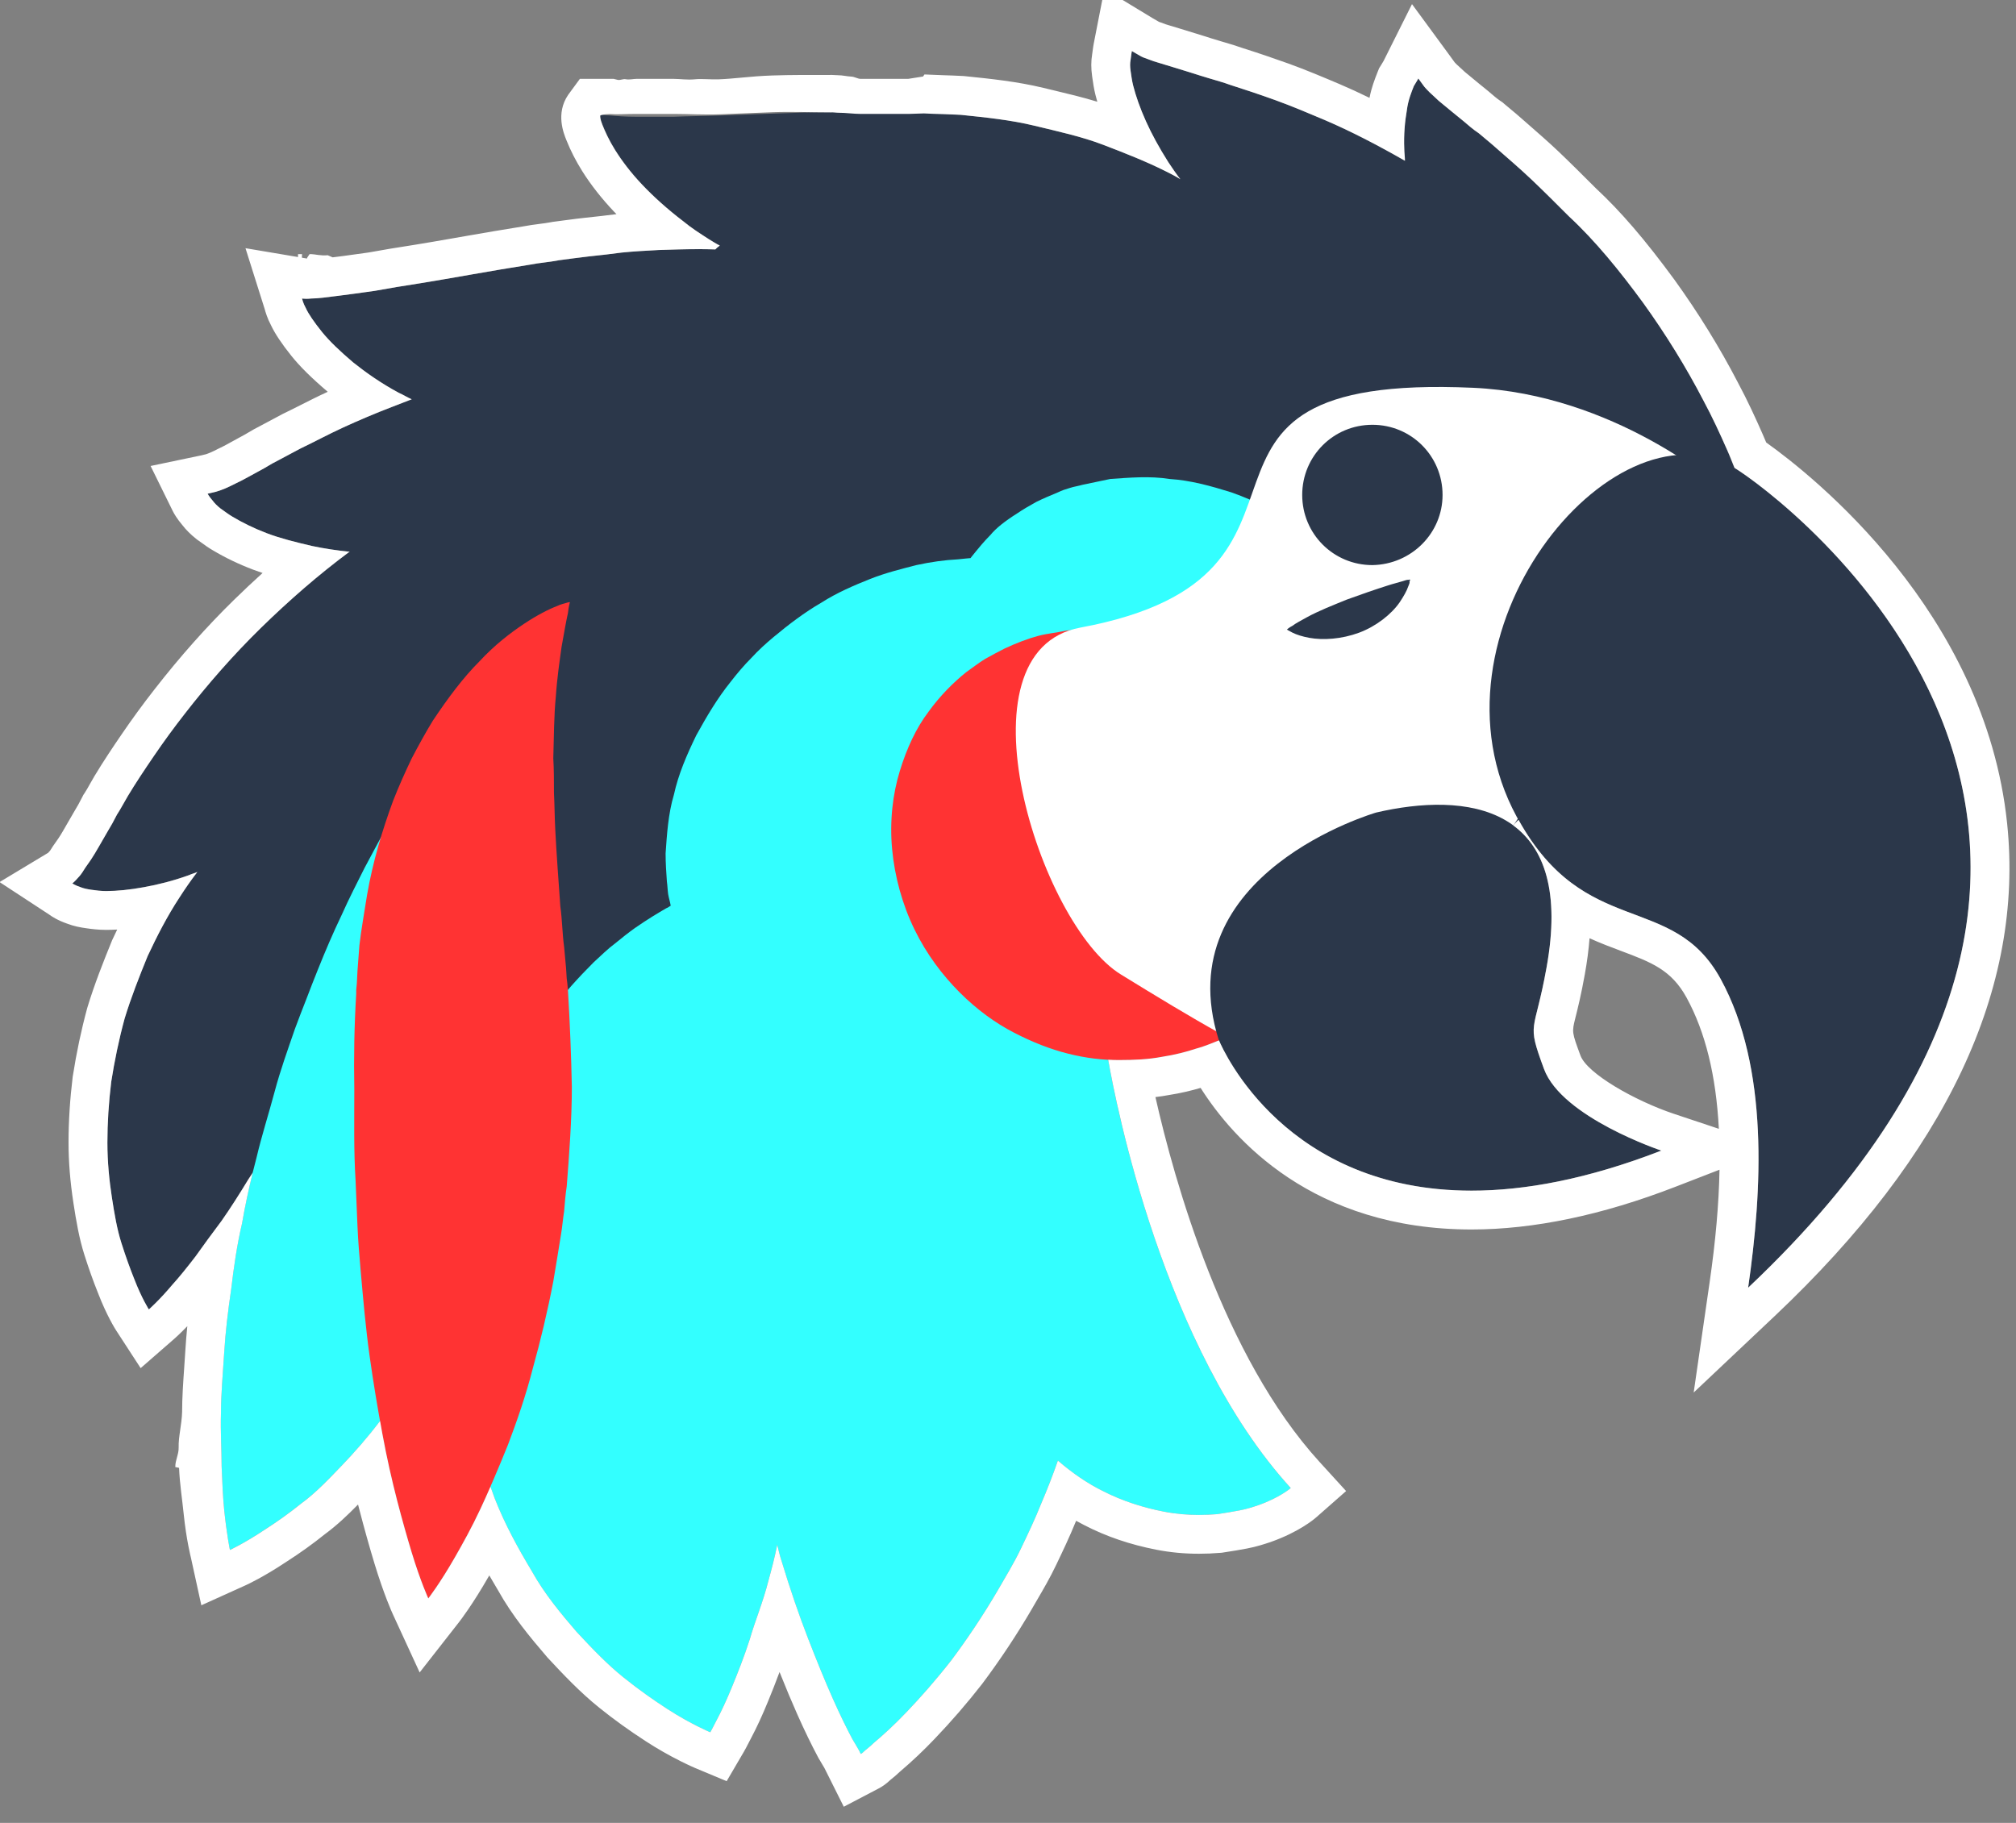 <?xml version="1.0" encoding="utf-8"?>
<!-- Generator: Adobe Illustrator 16.0.0, SVG Export Plug-In . SVG Version: 6.00 Build 0)  -->
<!DOCTYPE svg PUBLIC "-//W3C//DTD SVG 1.1//EN" "http://www.w3.org/Graphics/SVG/1.1/DTD/svg11.dtd">
<svg version="1.1" id="Calque_1" xmlns="http://www.w3.org/2000/svg" xmlns:xlink="http://www.w3.org/1999/xlink" x="0px" y="0px"
	 width="115px" height="104px" viewBox="0 0 115 104" enable-background="new 0 0 115 104" xml:space="preserve">
<rect x="0" y="0" width="115" height="104" fill="#808080" stroke="none"/>
<g>
	<g>
		<path fill="#2B374A" d="M4.126,50.398c0,0,0.146,0.109,0.473,0.218c0.182,0.073,0.363,0.109,0.618,0.145
			c0.254,0.038,0.545,0.073,0.837,0.073c0.618,0,1.346-0.073,2.146-0.219c0.802-0.145,1.675-0.362,2.584-0.69
			c0.146-0.073,0.327-0.109,0.473-0.181c-0.364,0.471-0.691,0.946-1.019,1.455c-0.691,1.054-1.273,2.183-1.819,3.349
			c-0.474,1.164-0.947,2.365-1.312,3.562c-0.327,1.203-0.582,2.439-0.763,3.604c-0.146,1.199-0.219,2.367-0.219,3.459
			c0,1.126,0.109,2.181,0.254,3.128c0.146,0.947,0.292,1.818,0.547,2.618c0.254,0.802,0.508,1.493,0.727,2.039
			c0.436,1.129,0.837,1.746,0.837,1.746s0.583-0.509,1.348-1.418c0.399-0.438,0.836-0.985,1.309-1.599
			c0.437-0.62,0.947-1.312,1.493-2.04c0.509-0.728,1.018-1.527,1.527-2.366c0.546-0.8,1.055-1.674,1.528-2.583
			c0.51-0.91,1.019-1.821,1.456-2.765c0.473-0.948,0.947-1.856,1.347-2.838c0.473-0.948,0.837-1.93,1.237-2.877
			c0.4-0.909,0.728-1.928,1.091-2.837c0.182-0.474,0.329-0.946,0.473-1.42c0.182-0.474,0.329-0.908,0.474-1.382
			c0.218-0.765,0.436-1.493,0.655-2.219c2.765,8.916,14.155,14.917,32.239,23.87c-0.437-15.064,8.696-12.081,9.242-13.572
			l1.893,0.145l7.642,1.128l25.946-25.906c0.909,0.327,1.492,0.472,1.492,0.472s-0.039-0.69-0.22-1.746l1.493-1.493l-3.132-4.366
			c-0.181-0.401-0.326-0.838-0.509-1.237c-0.4-0.909-0.836-1.855-1.345-2.803c-0.982-1.892-2.147-3.783-3.459-5.602
			c-1.309-1.783-2.69-3.495-4.22-4.913c-0.728-0.729-1.457-1.457-2.147-2.112c-0.69-0.653-1.42-1.273-2.039-1.818
			c-0.326-0.292-0.653-0.547-0.945-0.801c-0.327-0.217-0.619-0.473-0.873-0.691c-0.545-0.436-1.019-0.837-1.419-1.164
			c-0.183-0.183-0.363-0.329-0.509-0.473c-0.146-0.146-0.29-0.291-0.363-0.401c-0.184-0.254-0.291-0.4-0.291-0.4
			s-0.073,0.146-0.256,0.436c-0.074,0.183-0.144,0.365-0.217,0.584c-0.072,0.218-0.146,0.508-0.182,0.799
			c-0.109,0.619-0.182,1.382-0.147,2.183c0,0.22,0.039,0.474,0.039,0.692c-1.529-0.874-3.059-1.675-4.587-2.328
			c-0.946-0.401-1.894-0.801-2.802-1.128c-0.911-0.328-1.782-0.619-2.583-0.873c-0.401-0.146-0.802-0.255-1.167-0.365
			c-0.361-0.108-0.727-0.218-1.054-0.327c-0.691-0.218-1.31-0.401-1.782-0.546c-0.256-0.072-0.475-0.144-0.656-0.219
			c-0.217-0.072-0.399-0.145-0.508-0.218c-0.257-0.145-0.438-0.254-0.438-0.254s-0.034,0.182-0.072,0.51
			c-0.036,0.181-0.036,0.364,0,0.618c0.038,0.255,0.072,0.546,0.146,0.837c0.146,0.583,0.399,1.311,0.729,2.038
			c0.325,0.727,0.765,1.528,1.272,2.328c0.219,0.329,0.438,0.655,0.691,0.982c-0.291-0.183-0.581-0.328-0.873-0.473
			c-1.091-0.545-2.293-1.019-3.528-1.492c-1.237-0.474-2.586-0.765-3.932-1.092c-1.345-0.326-2.765-0.473-4.184-0.619
			c-0.691-0.037-1.419-0.108-2.11-0.145l-0.874-0.038c-0.328,0-0.655,0-0.982,0c-0.364,0-0.655,0-0.91,0c-0.29,0-0.546,0-0.837,0
			c-0.546,0.038-1.127,0-1.71,0.038c-1.128,0-2.22,0.037-3.275,0.074c-1.057,0.035-2.075,0.071-3.021,0.108
			c-0.946,0.037-1.819,0.037-2.655,0.074c-0.802,0-1.529,0-2.146,0c-0.62,0-1.129-0.039-1.493-0.074
			c-0.364,0-0.546-0.073-0.546-0.073c-0.036,0-0.036,0.22,0.109,0.583c0.146,0.364,0.365,0.875,0.728,1.455
			c0.364,0.583,0.874,1.273,1.528,1.965c0.655,0.693,1.457,1.421,2.366,2.112c0.436,0.364,0.945,0.69,1.455,1.02
			c0.182,0.108,0.4,0.253,0.619,0.362c-0.109,0.074-0.182,0.146-0.255,0.219c-1.055-0.038-2.147,0-3.238,0.035
			c-0.692,0.038-1.419,0.075-2.111,0.146l-0.873,0.11c-0.329,0.037-0.655,0.073-0.983,0.108c-0.327,0.037-0.619,0.072-0.873,0.108
			c-0.292,0.039-0.583,0.075-0.837,0.111c-0.545,0.108-1.128,0.146-1.674,0.255c-1.127,0.181-2.219,0.364-3.238,0.544
			c-1.055,0.183-2.074,0.365-2.984,0.511c-0.947,0.145-1.819,0.29-2.619,0.437c-0.802,0.108-1.529,0.219-2.146,0.29
			c-0.583,0.073-1.092,0.146-1.456,0.146c-0.364,0.037-0.545,0-0.545,0c0-0.037,0.036,0.219,0.218,0.545
			c0.146,0.328,0.473,0.801,0.91,1.347c0.437,0.545,1.056,1.128,1.783,1.747c0.728,0.582,1.602,1.2,2.621,1.746
			c0.254,0.11,0.472,0.256,0.727,0.364c-0.364,0.146-0.764,0.291-1.128,0.437c-0.946,0.362-1.892,0.764-2.765,1.165
			c-0.874,0.399-1.674,0.836-2.438,1.199c-0.401,0.218-0.765,0.401-1.093,0.583c-0.363,0.183-0.691,0.364-0.981,0.545
			c-0.619,0.329-1.165,0.656-1.638,0.874c-0.218,0.11-0.437,0.219-0.618,0.292c-0.181,0.073-0.363,0.144-0.509,0.181
			c-0.291,0.073-0.473,0.111-0.473,0.111s0.072,0.146,0.291,0.399c0.109,0.147,0.255,0.292,0.437,0.438
			c0.218,0.145,0.436,0.328,0.69,0.474c0.546,0.327,1.201,0.655,1.965,0.946c0.764,0.29,1.637,0.508,2.584,0.728
			c0.691,0.146,1.418,0.254,2.146,0.329c-0.037,0-0.037,0.035-0.073,0.035c-1.71,1.274-3.385,2.729-4.986,4.294
			c-1.6,1.564-3.056,3.239-4.329,4.875c-0.655,0.838-1.238,1.637-1.782,2.437c-0.547,0.8-1.057,1.565-1.493,2.293
			c-0.218,0.363-0.4,0.727-0.618,1.056c-0.183,0.362-0.365,0.691-0.546,0.983c-0.365,0.618-0.655,1.164-0.946,1.599
			c-0.146,0.22-0.291,0.402-0.4,0.583c-0.109,0.182-0.219,0.327-0.328,0.437C4.272,50.289,4.126,50.398,4.126,50.398z"/>
		<path fill="#33FFFF" d="M63.15,60.076c-0.072-0.437-0.184-0.837-0.256-1.237c-0.072-0.399-0.145-0.8-0.255-1.203
			c-0.108-0.798-0.326-1.563-0.437-2.291l-0.108-0.542c0-0.185-0.037-0.365-0.074-0.547c-0.035-0.366-0.143-0.729-0.182-1.092
			c-0.146-0.73-0.217-1.457-0.364-2.221c-0.071-0.764-0.219-1.528-0.29-2.294c-0.071-0.654-0.146-1.235-0.219-1.819
			c1.166-1.383,2.511-2.766,4.003-4.037c1.455-1.238,2.982-2.403,4.512-3.495c0.329,0.183,0.691,0.364,1.018,0.545
			c0.728,0.474,1.492,0.801,2.258,1.237c0.764,0.363,1.527,0.764,2.291,1.128c0.765,0.327,1.492,0.69,2.221,0.982
			c0.765,0.292,1.42,0.583,2.074,0.8c0.654,0.218,1.235,0.437,1.747,0.583c0.509,0.146,0.947,0.255,1.237,0.327
			c0.291,0.074,0.473,0.109,0.473,0.109s0-0.181,0-0.471c-0.036-0.292,0-0.729-0.073-1.274c-0.036-0.546-0.108-1.201-0.29-1.892
			s-0.365-1.492-0.693-2.292c-0.326-0.8-0.69-1.674-1.199-2.51c-0.472-0.837-1.054-1.71-1.746-2.547
			c-0.074-0.109-0.182-0.254-0.293-0.364c0.439-0.254,0.875-0.508,1.273-0.727c1.748-1.02,2.767-1.601,2.767-1.601
			s-0.29-0.146-0.802-0.364c-0.544-0.18-1.308-0.473-2.292-0.763c-1.017-0.254-2.217-0.583-3.638-0.801
			c-1.019-0.181-2.148-0.328-3.385-0.401c-0.727-0.328-1.455-0.655-2.183-0.911c-1.165-0.363-2.329-0.69-3.528-0.764
			c-1.131-0.183-2.331-0.073-3.386,0c-0.547,0.11-1.056,0.218-1.565,0.328c-0.254,0.072-0.51,0.109-0.727,0.18
			c-0.254,0.075-0.474,0.146-0.692,0.255c-0.436,0.183-0.873,0.364-1.237,0.547c-0.399,0.219-0.766,0.437-1.091,0.656
			c-0.691,0.438-1.202,0.838-1.528,1.237c-0.364,0.364-0.655,0.727-0.837,0.947c-0.182,0.218-0.291,0.364-0.291,0.364
			s-0.437,0.036-0.728,0.071c-0.728,0.037-1.527,0.145-2.365,0.328c-0.836,0.218-1.747,0.437-2.656,0.8
			c-0.909,0.364-1.856,0.765-2.766,1.346c-0.945,0.546-1.855,1.237-2.729,1.966c-0.437,0.364-0.873,0.763-1.273,1.2
			c-0.401,0.4-0.8,0.873-1.166,1.346c-0.764,0.946-1.381,2.001-1.964,3.057c-0.546,1.127-1.019,2.218-1.273,3.383
			c-0.328,1.092-0.401,2.294-0.474,3.35c0,0.583,0.038,1.09,0.073,1.601c0.037,0.255,0.037,0.472,0.073,0.728
			c0.036,0.218,0.11,0.438,0.146,0.656c-0.075,0.036-0.146,0.108-0.254,0.144c-0.438,0.255-1.057,0.619-1.785,1.127
			c-0.363,0.257-0.727,0.548-1.128,0.875c-0.438,0.327-0.801,0.691-1.237,1.091c-0.838,0.839-1.71,1.782-2.511,2.876
			c-0.836,1.091-1.601,2.327-2.292,3.677c-0.655,1.344-1.31,2.835-1.746,4.366c-0.219,0.764-0.436,1.562-0.619,2.363
			c-0.146,0.837-0.291,1.639-0.401,2.477c-0.255,1.674-0.255,3.385-0.146,5.092c0.037,1.714,0.329,3.386,0.619,5.022
			c0.364,1.639,0.91,3.206,1.456,4.696c0.582,1.491,1.346,2.873,2.111,4.146c0.727,1.31,1.672,2.438,2.547,3.458
			c0.909,0.98,1.781,1.889,2.691,2.617c0.91,0.731,1.747,1.312,2.475,1.784c0.727,0.473,1.346,0.801,1.783,1.021
			c0.437,0.218,0.691,0.325,0.691,0.325s0.146-0.253,0.363-0.69c0.254-0.475,0.546-1.093,0.874-1.892
			c0.327-0.8,0.691-1.71,1.019-2.729c0.29-1.019,0.764-2.145,1.055-3.311c0.182-0.656,0.364-1.346,0.509-2.076
			c0.072,0.291,0.146,0.622,0.255,0.948c0.473,1.565,0.983,3.058,1.492,4.366c0.51,1.312,0.982,2.473,1.419,3.455
			c0.437,0.984,0.836,1.785,1.128,2.33c0.146,0.256,0.29,0.474,0.364,0.619c0.073,0.146,0.109,0.219,0.109,0.219
			s0.073-0.038,0.182-0.146s0.327-0.253,0.545-0.474c0.473-0.399,1.128-0.979,1.893-1.783c0.765-0.799,1.638-1.782,2.547-2.947
			c0.873-1.165,1.783-2.51,2.655-4.001c0.438-0.767,0.911-1.528,1.311-2.366c0.401-0.837,0.8-1.673,1.164-2.584
			c0.327-0.764,0.655-1.601,0.946-2.438c0.802,0.691,1.64,1.273,2.51,1.709c1.201,0.62,2.402,0.981,3.531,1.202
			c1.128,0.22,2.148,0.22,3.055,0.145c0.475-0.072,0.912-0.145,1.274-0.215c0.401-0.076,0.729-0.184,1.056-0.293
			c1.238-0.437,1.857-0.981,1.857-0.981C65.629,76.123,63.15,60.076,63.15,60.076z"/>
		<path fill="#33FFFF" d="M66.095,70.919"/>
		<path fill="#33FFFF" d="M23.557,45.921c0.255,0.292,0.62,0.766,1.019,1.384c0.364,0.619,0.837,1.383,1.238,2.256
			c0.437,0.873,0.837,1.894,1.201,3.021c0.329,1.129,0.655,2.365,0.874,3.676c0.073,0.655,0.182,1.308,0.255,2
			c0.073,0.691,0.073,1.383,0.109,2.111c0.072,1.418-0.037,2.874-0.183,4.367c-0.145,1.456-0.437,2.946-0.764,4.403
			c-0.4,1.454-0.836,2.874-1.347,4.256c-0.546,1.384-1.165,2.693-1.819,3.932c-0.727,1.2-1.456,2.366-2.22,3.42
			c-0.763,1.054-1.601,2-2.401,2.839c-0.802,0.836-1.529,1.6-2.33,2.183c-0.764,0.617-1.456,1.094-2.074,1.491
			c-1.201,0.801-2.001,1.164-2.001,1.164s-0.182-0.871-0.328-2.291c-0.072-0.729-0.109-1.564-0.145-2.475
			c0-0.946-0.073-1.965-0.037-3.058c0-1.091,0.109-2.221,0.182-3.42c0.073-1.199,0.218-2.401,0.401-3.638
			c0.145-1.239,0.328-2.512,0.618-3.748c0.218-1.273,0.509-2.546,0.836-3.784c0.292-1.237,0.691-2.476,1.02-3.712
			c0.327-1.236,0.764-2.438,1.164-3.602c0.219-0.586,0.437-1.163,0.656-1.711c0.218-0.582,0.437-1.129,0.654-1.674
			c0.437-1.092,0.874-2.11,1.346-3.093c0.437-0.982,0.91-1.892,1.31-2.693c0.437-0.799,0.801-1.526,1.166-2.146
			c0.327-0.619,0.655-1.129,0.836-1.457c0.218-0.364,0.327-0.545,0.327-0.545S23.302,45.522,23.557,45.921z"/>
		<g>
			<path fill="#FF3333" d="M32.399,34.97c-0.108,0.473-0.219,1.127-0.364,1.928c-0.109,0.801-0.254,1.747-0.328,2.838
				c-0.108,1.093-0.108,2.293-0.145,3.53C31.6,43.884,31.6,44.54,31.6,45.23c0.036,0.691,0.036,1.348,0.073,2.075
				c0.072,1.419,0.183,2.875,0.29,4.403c0.109,0.763,0.109,1.53,0.218,2.328c0.038,0.402,0.074,0.8,0.11,1.203l0.036,0.58
				l0.037,0.292l0.037,0.437c0.109,1.82,0.182,3.639,0.219,5.458c0,1.857-0.146,3.822-0.292,5.677
				c-0.073,0.475-0.109,0.948-0.147,1.418c-0.072,0.438-0.107,0.913-0.182,1.348c-0.144,0.91-0.291,1.782-0.436,2.655
				c-0.329,1.711-0.728,3.386-1.165,4.947c-0.4,1.568-0.909,3.022-1.419,4.37c-0.545,1.347-1.054,2.547-1.564,3.641
				c-0.509,1.091-1.018,1.999-1.456,2.765c-0.873,1.527-1.529,2.365-1.529,2.365s-0.437-0.948-0.946-2.62
				c-0.254-0.838-0.545-1.858-0.836-2.984c-0.291-1.128-0.582-2.398-0.837-3.785c-0.254-1.381-0.509-2.874-0.727-4.439
				c-0.219-1.564-0.364-3.201-0.511-4.875c-0.072-0.838-0.145-1.674-0.181-2.545c-0.038-0.84-0.073-1.712-0.108-2.584
				c-0.109-1.711-0.073-3.42-0.073-5.205c-0.036-1.818,0-3.674,0.109-5.459v-0.071v-0.035c0-0.109,0,0.145,0,0.106V56.66v-0.182
				l0.035-0.365l0.038-0.729c0.037-0.474,0.073-0.98,0.109-1.454c0.109-0.945,0.291-1.929,0.437-2.874
				c0.328-1.892,0.873-3.711,1.492-5.387c0.328-0.835,0.69-1.637,1.055-2.401c0.401-0.765,0.801-1.491,1.201-2.146
				c0.873-1.311,1.747-2.476,2.657-3.384c0.873-0.946,1.783-1.638,2.547-2.147c0.764-0.508,1.418-0.836,1.892-1.018
				c0.217-0.109,0.437-0.145,0.545-0.183c0.109-0.037,0.183-0.037,0.183-0.037S32.436,34.605,32.399,34.97z"/>
		</g>
		<path fill="#FF3333" d="M61.293,36.353c0.071,0.328,0.219,0.801,0.29,1.346c0.146,0.545,0.255,1.165,0.402,1.819
			c0.108,0.619,0.253,1.311,0.399,2.074c0.183,0.691,0.328,1.383,0.509,2.001c0.144,0.619,0.4,1.165,0.583,1.601
			c0.183,0.438,0.401,0.765,0.582,1.02c0.146,0.255,0.292,0.474,0.437,0.765c0.146,0.292,0.292,0.654,0.51,1.091
			c0.218,0.436,0.474,0.981,0.765,1.564c0.326,0.654,0.655,1.31,0.982,1.892c0.326,0.655,0.691,1.346,1.021,2.038
			c0.361,0.691,0.652,1.345,0.944,1.998c0.29,0.657,0.546,1.239,0.727,1.786c0.182,0.509,0.328,0.981,0.439,1.275
			c0.036,0.144,0.071,0.287,0.11,0.362c0.033,0.11,0.033,0.146,0.033,0.146s-0.033,0.036-0.107,0.071
			c-0.109,0.037-0.221,0.074-0.365,0.146c-0.291,0.108-0.765,0.327-1.311,0.474c-0.545,0.182-1.237,0.362-1.965,0.473
			c-0.765,0.145-1.562,0.184-2.474,0.184c-0.91,0-1.856-0.109-2.874-0.365c-1.02-0.255-2.038-0.656-3.093-1.202
			c-1.054-0.543-2.111-1.309-3.093-2.291c-0.982-0.982-1.892-2.183-2.583-3.603c-0.692-1.419-1.129-3.019-1.273-4.584
			c-0.146-1.602,0.037-3.131,0.438-4.439c0.399-1.312,0.945-2.475,1.637-3.385c0.655-0.91,1.419-1.673,2.146-2.256
			c0.364-0.253,0.728-0.546,1.091-0.764c0.401-0.219,0.727-0.401,1.092-0.583c0.691-0.327,1.383-0.583,1.927-0.728
			c0.547-0.144,1.057-0.182,1.348-0.253c0.328-0.073,0.508-0.073,0.508-0.073S61.111,36.134,61.293,36.353z"/>
		<g>
			<path fill="#FFFFFF" d="M92.367,37.698c0,0-14.846,24.418-18.412,23.288c-2.401-0.763-5.93-2.876-10.007-5.385
				c-4.658-2.839-9.569-18.449-2.327-19.794c16.262-3.021,3.019-14.557,22.414-13.683c8.043,0.364,14.01,5.603,14.01,5.603
				L92.367,37.698z"/>
		</g>
		<path fill="#2B374A" d="M82.289,28.237c0,2.185-1.782,3.967-4.003,4.003c-2.221,0-4.003-1.782-4.003-4.003
			c0-2.22,1.782-4.002,4.003-4.002C80.506,24.234,82.289,26.017,82.289,28.237"/>
		<path fill="#2B374A" d="M80.396,33.151c0-0.037,0-0.073,0-0.037C80.396,33.114,80.396,33.114,80.396,33.151
			c0.038,0,0.072-0.037,0.038,0H80.396c0.038,0.071,0,0.146-0.073,0.326c-0.07,0.219-0.254,0.547-0.473,0.874
			c-0.473,0.69-1.347,1.382-2.328,1.747c-0.985,0.364-2.04,0.437-2.838,0.291c-0.401-0.073-0.729-0.183-0.948-0.291
			c-0.219-0.109-0.326-0.181-0.326-0.181s0.109-0.108,0.326-0.22c0.184-0.144,0.475-0.291,0.8-0.473
			c0.658-0.364,1.493-0.691,2.294-1.018c0.8-0.292,1.638-0.582,2.33-0.801c0.327-0.108,0.654-0.182,0.873-0.254
			c0.11-0.037,0.219-0.072,0.289-0.072h0.039c0,0,0.072-0.038,0.072,0c0,0.036,0,0.036,0,0.036
			C80.434,33.151,80.434,33.114,80.396,33.151C80.434,33.151,80.396,33.151,80.396,33.151L80.396,33.151z"/>
		<path fill="#2B374A" d="M88.22,55.2c-0.691,3.857-1.165,3.021-0.146,5.786c1.021,2.767,6.695,4.658,6.695,4.658
			c-19.724,7.643-25.253-6.331-25.253-6.331c-2.984-9.498,8.987-12.956,8.987-12.956C83.489,45.194,89.932,45.74,88.22,55.2z"/>
		<path fill="#2B374A" d="M99.72,73.468c0.8-5.529,1.2-12.554-1.566-17.611c-2.768-5.057-7.824-2.183-11.645-9.278
			c-5.604-10.373,5.385-23.872,12.336-19.943C100.773,27.727,127.81,46.942,99.72,73.468z"/>
	</g>
	<g>
		<g>
			<path fill="#FFFFFF" d="M17.229,17.128c-0.001,0-0.002,0-0.002,0H17.229 M17.229,14.5H17v4.845L17.229,14.5L17.229,14.5z"/>
		</g>
		<g>
			<path fill="#FFFFFF" d="M64.566,2.913c0,0,0.181,0.11,0.438,0.254c0.108,0.073,0.291,0.146,0.508,0.218
				c0.182,0.075,0.4,0.146,0.656,0.219c0.473,0.146,1.091,0.329,1.782,0.546c0.327,0.108,0.692,0.218,1.054,0.327
				c0.365,0.109,0.766,0.218,1.167,0.365c0.801,0.254,1.672,0.545,2.583,0.873c0.908,0.328,1.855,0.728,2.802,1.128
				c1.528,0.653,3.058,1.454,4.587,2.328c0-0.218-0.039-0.472-0.039-0.692c-0.034-0.8,0.038-1.564,0.147-2.183
				c0.035-0.291,0.109-0.582,0.182-0.799c0.073-0.219,0.143-0.401,0.217-0.584c0.183-0.29,0.256-0.436,0.256-0.436
				s0.107,0.146,0.291,0.4c0.073,0.111,0.218,0.255,0.363,0.401c0.146,0.144,0.326,0.29,0.509,0.473
				c0.4,0.327,0.874,0.729,1.419,1.164c0.254,0.218,0.546,0.474,0.873,0.691c0.292,0.254,0.619,0.509,0.945,0.801
				c0.619,0.545,1.349,1.165,2.039,1.818c0.69,0.655,1.42,1.384,2.147,2.112c1.529,1.418,2.911,3.13,4.22,4.913
				c1.312,1.818,2.477,3.71,3.459,5.602c0.509,0.947,0.944,1.894,1.345,2.803c0.154,0.334,0.284,0.694,0.429,1.039
				c2.592,1.584,28.465,20.626,0.775,46.773c0.8-5.529,1.2-12.554-1.566-17.611c-2.739-5.008-7.726-2.242-11.53-9.081l-0.242,0.24
				c-0.018,0.027-0.036,0.054-0.055,0.082c1.737,1.277,2.684,3.741,1.894,8.103c-0.691,3.857-1.165,3.021-0.146,5.786
				c1.021,2.767,6.695,4.658,6.695,4.658c-4.235,1.641-7.815,2.285-10.828,2.285c-10.561,0-14.131-7.921-14.406-8.573
				c-0.294,0.11-0.757,0.322-1.292,0.466c-0.545,0.182-1.237,0.362-1.965,0.473c-0.765,0.145-1.562,0.184-2.474,0.184
				c-0.196,0-0.392-0.008-0.59-0.019c0.434,2.48,3.143,16.462,10.414,24.436c0,0-0.619,0.545-1.857,0.981
				c-0.327,0.109-0.654,0.217-1.056,0.293c-0.362,0.07-0.8,0.143-1.274,0.215c-0.334,0.027-0.685,0.045-1.05,0.045
				c-0.624,0-1.293-0.051-2.005-0.189c-1.129-0.221-2.33-0.582-3.531-1.202c-0.87-0.436-1.708-1.018-2.51-1.709
				c-0.291,0.837-0.619,1.674-0.946,2.438c-0.364,0.911-0.763,1.747-1.164,2.584c-0.4,0.838-0.873,1.6-1.311,2.366
				c-0.873,1.491-1.783,2.836-2.655,4.001c-0.909,1.165-1.783,2.148-2.547,2.947c-0.764,0.804-1.419,1.384-1.893,1.783
				c-0.218,0.221-0.437,0.365-0.545,0.474s-0.182,0.146-0.182,0.146s-0.036-0.072-0.109-0.219c-0.074-0.146-0.218-0.363-0.364-0.619
				c-0.292-0.545-0.691-1.346-1.128-2.33c-0.437-0.982-0.91-2.143-1.419-3.455c-0.508-1.309-1.019-2.801-1.492-4.366
				c-0.109-0.326-0.183-0.657-0.255-0.948c-0.145,0.73-0.327,1.42-0.509,2.076c-0.291,1.166-0.765,2.292-1.055,3.311
				c-0.328,1.02-0.692,1.93-1.019,2.729c-0.328,0.799-0.62,1.417-0.874,1.892c-0.218,0.438-0.363,0.69-0.363,0.69
				s-0.254-0.107-0.691-0.325c-0.437-0.22-1.056-0.548-1.783-1.021c-0.728-0.472-1.565-1.053-2.475-1.784
				c-0.91-0.729-1.783-1.637-2.691-2.617c-0.875-1.02-1.82-2.148-2.547-3.458c-0.765-1.273-1.529-2.655-2.111-4.146
				c-0.08-0.219-0.159-0.443-0.239-0.666c-0.188,0.432-0.375,0.851-0.562,1.25c-0.509,1.091-1.018,1.999-1.456,2.765
				c-0.873,1.527-1.529,2.365-1.529,2.365s-0.437-0.948-0.946-2.62c-0.254-0.838-0.545-1.858-0.836-2.984
				c-0.291-1.128-0.582-2.398-0.837-3.785c-0.044-0.241-0.088-0.489-0.132-0.736c-0.697,0.926-1.442,1.769-2.16,2.521
				c-0.802,0.836-1.529,1.6-2.33,2.183c-0.764,0.617-1.456,1.094-2.074,1.491c-1.201,0.801-2.001,1.164-2.001,1.164
				s-0.182-0.871-0.328-2.291c-0.072-0.729-0.109-1.564-0.145-2.475c0-0.946-0.073-1.965-0.037-3.058
				c0-1.091,0.109-2.221,0.182-3.42c0.073-1.199,0.218-2.401,0.401-3.638c0.145-1.239,0.328-2.512,0.618-3.748
				c0.166-0.966,0.374-1.932,0.607-2.883c-0.082,0.124-0.162,0.25-0.245,0.37c-0.51,0.839-1.018,1.639-1.527,2.366
				c-0.546,0.729-1.056,1.42-1.493,2.04c-0.473,0.613-0.91,1.16-1.309,1.599c-0.764,0.909-1.348,1.418-1.348,1.418
				s-0.401-0.617-0.837-1.746c-0.219-0.546-0.473-1.237-0.727-2.039c-0.255-0.8-0.401-1.671-0.547-2.618
				c-0.145-0.947-0.254-2.002-0.254-3.128c0-1.092,0.073-2.26,0.219-3.459c0.182-1.165,0.436-2.401,0.763-3.604
				c0.364-1.197,0.837-2.398,1.312-3.562c0.545-1.166,1.127-2.295,1.819-3.349c0.328-0.509,0.655-0.984,1.019-1.455
				c-0.146,0.072-0.327,0.108-0.473,0.181c-0.909,0.328-1.782,0.546-2.584,0.69c-0.8,0.146-1.528,0.219-2.146,0.219
				c-0.292,0-0.583-0.036-0.837-0.073C4.963,50.726,4.781,50.69,4.6,50.617c-0.328-0.109-0.473-0.218-0.473-0.218
				s0.146-0.109,0.328-0.326c0.109-0.11,0.219-0.254,0.328-0.437c0.109-0.181,0.254-0.363,0.4-0.583
				c0.291-0.435,0.582-0.981,0.946-1.599c0.181-0.292,0.363-0.621,0.546-0.983c0.218-0.329,0.4-0.693,0.618-1.056
				c0.437-0.728,0.946-1.493,1.493-2.293c0.544-0.8,1.127-1.599,1.782-2.437c1.273-1.636,2.729-3.311,4.329-4.875
				c1.601-1.565,3.275-3.02,4.986-4.294c0.036,0,0.036-0.035,0.073-0.035c-0.728-0.074-1.455-0.183-2.146-0.329
				c-0.947-0.219-1.82-0.438-2.584-0.728c-0.764-0.291-1.419-0.619-1.965-0.946c-0.254-0.146-0.472-0.329-0.69-0.474
				c-0.182-0.145-0.328-0.291-0.437-0.438c-0.219-0.253-0.291-0.399-0.291-0.399s0.182-0.038,0.473-0.111
				c0.146-0.037,0.328-0.108,0.509-0.181c0.181-0.073,0.4-0.182,0.618-0.292c0.473-0.218,1.019-0.545,1.638-0.874
				c0.291-0.181,0.618-0.362,0.981-0.545c0.328-0.182,0.692-0.365,1.093-0.583c0.764-0.363,1.564-0.8,2.438-1.199
				c0.874-0.401,1.819-0.803,2.765-1.165c0.364-0.146,0.764-0.291,1.128-0.437c-0.255-0.108-0.473-0.254-0.727-0.364
				c-1.019-0.545-1.893-1.164-2.621-1.746c-0.727-0.619-1.346-1.202-1.783-1.747c-0.437-0.546-0.764-1.019-0.91-1.347
				c-0.159-0.284-0.207-0.514-0.216-0.545c0.004,0,0.083,0.016,0.24,0.016c0.081,0,0.182-0.004,0.304-0.017
				c0.364,0,0.873-0.073,1.456-0.146c0.617-0.071,1.344-0.181,2.146-0.29c0.8-0.147,1.672-0.292,2.619-0.437
				c0.91-0.146,1.929-0.328,2.984-0.511c1.019-0.181,2.111-0.363,3.238-0.544c0.546-0.109,1.128-0.146,1.674-0.255
				c0.255-0.036,0.546-0.072,0.837-0.111c0.254-0.036,0.546-0.071,0.873-0.108c0.328-0.035,0.654-0.071,0.983-0.108l0.873-0.11
				c0.692-0.071,1.419-0.108,2.111-0.146c0.768-0.024,1.537-0.05,2.292-0.05c0.318,0,0.634,0.005,0.946,0.016
				c0.073-0.074,0.146-0.146,0.255-0.219c-0.219-0.109-0.437-0.253-0.619-0.361c-0.51-0.329-1.02-0.653-1.455-1.017
				c-0.909-0.692-1.711-1.415-2.366-2.108c-0.654-0.69-1.164-1.374-1.528-1.956c-0.363-0.582-0.582-1.075-0.728-1.439
				c-0.146-0.363-0.146-0.548-0.109-0.548c0,0,0.183-0.074,0.546-0.074C35.166,6.542,35.675,6.5,36.294,6.5c0.617,0,1.345,0,2.146,0
				c0.836,0,1.709,0.058,2.655,0.022c0.945-0.036,1.964-0.085,3.021-0.121c1.055-0.037,2.147,0.01,3.275,0.01
				c0.142-0.009,0.283,0.021,0.424,0.021c0.439,0,0.873,0.067,1.286,0.067c0.291,0,0.547,0,0.837,0c0.255,0,0.545,0,0.91,0
				c0.328,0,0.655,0,0.982,0l0.874-0.028c0.691,0.036,1.419,0.045,2.11,0.082c1.419,0.146,2.839,0.291,4.184,0.617
				c1.346,0.327,2.694,0.617,3.932,1.091c1.235,0.473,2.438,0.946,3.528,1.491c0.292,0.146,0.582,0.29,0.873,0.473
				c-0.254-0.328-0.473-0.654-0.691-0.982c-0.508-0.8-0.947-1.601-1.272-2.328c-0.329-0.727-0.583-1.455-0.729-2.038
				c-0.073-0.291-0.107-0.582-0.146-0.837c-0.036-0.254-0.036-0.437,0-0.618C64.532,3.094,64.566,2.913,64.566,2.913 M63-0.631
				l-0.612,3.133c0,0-0.041,0.21-0.087,0.592c-0.066,0.395-0.067,0.797-0.002,1.258l0.022,0.148
				c0.036,0.253,0.081,0.569,0.169,0.918c0.031,0.125,0.065,0.254,0.104,0.386c-0.83-0.254-1.669-0.454-2.488-0.65l-0.583-0.14
				c-1.495-0.362-3.013-0.519-4.48-0.669l-0.055-0.006l-0.055-0.003c-0.366-0.02-0.742-0.033-1.117-0.045
				c-0.335-0.012-0.67-0.023-0.996-0.04l-0.084-0.004l-0.083,0.118L51.804,4.5h-0.956h-0.91h-0.837c-0.175,0-0.355-0.123-0.537-0.13
				c-0.247-0.01-0.497-0.077-0.749-0.077c-0.163,0-0.326-0.025-0.489-0.016c-1.052,0-2.175-0.008-3.286,0.03
				c-0.619,0.021-1.197,0.069-1.757,0.123c-0.455,0.043-0.884,0.081-1.271,0.095c-0.499,0.019-0.97-0.042-1.385,0
				C39.194,4.567,38.786,4.5,38.441,4.5h-2.146c-0.177,0-0.388,0.063-0.61,0.019c-0.136-0.027-0.284,0.063-0.441,0.04L35.01,4.5
				h-0.755h-1.177l-0.669,0.913c-0.721,1.064-0.255,2.193-0.103,2.575c0.251,0.629,0.547,1.199,0.904,1.771
				c0.494,0.788,1.116,1.576,1.8,2.299c0.052,0.055,0.104,0.105,0.157,0.16l-0.862,0.105l-0.943,0.103
				c-0.364,0.041-0.677,0.078-0.949,0.117l-0.264,0.034c-0.2,0.025-0.395,0.051-0.572,0.076l-0.061,0.008l-0.06,0.012
				c-0.223,0.044-0.454,0.072-0.684,0.102c-0.289,0.038-0.614,0.08-0.948,0.145c-1.126,0.181-2.217,0.364-3.235,0.544l-0.705,0.123
				c-0.79,0.138-1.549,0.271-2.243,0.382c-0.958,0.147-1.821,0.291-2.621,0.437l-0.75,0.104c-0.472,0.066-0.907,0.128-1.296,0.172
				l-0.284-0.121c-0.352,0.045-0.75-0.061-0.919-0.061h-0.113l-0.113,0.168c-0.014,0.001-0.027,0.082-0.039,0.082l-3.503-0.59
				l1.096,3.473c0.043,0.16,0.144,0.516,0.363,0.93c0.228,0.479,0.599,1.04,1.161,1.741c0.486,0.607,1.145,1.259,2.071,2.048
				c-0.009,0.004-0.019,0.01-0.028,0.015c-0.541,0.247-1.039,0.5-1.521,0.744c-0.323,0.163-0.637,0.322-0.944,0.469l-0.055,0.026
				l-0.053,0.029c-0.177,0.097-0.346,0.186-0.508,0.271c-0.197,0.104-0.384,0.202-0.562,0.3c-0.391,0.198-0.735,0.39-1.05,0.583
				c-0.211,0.113-0.414,0.225-0.608,0.333c-0.32,0.177-0.623,0.345-0.851,0.45l-0.036,0.017l-0.036,0.018
				c-0.158,0.08-0.315,0.162-0.446,0.214c-0.09,0.036-0.175,0.072-0.249,0.095c-0.196,0.049-0.339,0.08-0.359,0.083l-2.798,0.586
				l1.262,2.565c0.085,0.173,0.25,0.451,0.552,0.81c0.214,0.276,0.471,0.532,0.783,0.78l0.075,0.06l0.079,0.053
				c0.056,0.037,0.111,0.078,0.168,0.12c0.169,0.124,0.38,0.278,0.643,0.429c0.678,0.406,1.457,0.782,2.283,1.096
				c0.178,0.067,0.359,0.131,0.544,0.192c-0.546,0.494-1.091,1.006-1.633,1.536c-1.555,1.521-3.079,3.236-4.529,5.099
				c-0.671,0.859-1.282,1.695-1.865,2.551c-0.458,0.668-1.052,1.55-1.562,2.4c-0.098,0.163-0.19,0.326-0.28,0.487
				c-0.093,0.167-0.183,0.331-0.285,0.484l-0.073,0.109l-0.059,0.118c-0.153,0.303-0.305,0.577-0.453,0.816
				c-0.152,0.257-0.273,0.468-0.387,0.668C3.658,47.3,3.488,47.598,3.339,47.82c-0.051,0.077-0.098,0.142-0.143,0.205
				c-0.116,0.163-0.223,0.316-0.314,0.468c-0.012,0.02-0.023,0.038-0.035,0.053l-0.065,0.066l-0.027,0.036
				c0.011-0.005,0.039-0.022,0.042-0.024l-2.822,1.7l2.823,1.849c0.156,0.117,0.495,0.336,1.041,0.526
				c0.389,0.148,0.745,0.212,1.072,0.258C5.199,53,5.608,53.052,6.055,53.052c0.204,0,0.414-0.007,0.631-0.019
				c-0.09,0.187-0.182,0.378-0.274,0.575l-0.023,0.051l-0.021,0.053c-0.454,1.114-0.972,2.415-1.379,3.753l-0.009,0.032
				l-0.009,0.031c-0.334,1.229-0.608,2.523-0.814,3.845L4.149,61.41l-0.004,0.038c-0.156,1.284-0.235,2.538-0.235,3.726
				c0,1.103,0.091,2.235,0.279,3.464c0.156,1.015,0.322,2.002,0.626,2.956c0.24,0.759,0.503,1.497,0.781,2.189
				c0.494,1.281,0.981,2.047,1.035,2.13l1.392,2.142l1.925-1.679c0.046-0.04,0.325-0.287,0.737-0.716
				c-0.048,0.479-0.085,0.938-0.112,1.386c-0.02,0.333-0.043,0.658-0.065,0.979c-0.058,0.831-0.119,1.69-0.12,2.538
				c-0.022,0.724-0.215,1.412-0.197,2.021c0.011,0.368-0.19,0.726-0.19,1.073v0.043l0.214,0.044c0.036,0.921,0.182,1.813,0.26,2.606
				c0.157,1.524,0.409,2.485,0.417,2.526l0.593,2.709l2.533-1.145c0.099-0.045,1.008-0.463,2.321-1.338
				c0.782-0.502,1.494-1.011,2.199-1.578c0.68-0.501,1.285-1.075,1.886-1.688c0.025,0.101,0.052,0.201,0.078,0.302
				c0.269,1.039,0.567,2.103,0.862,3.075c0.538,1.767,1.002,2.792,1.054,2.902l1.52,3.302l2.24-2.862
				c0.078-0.099,0.782-1.011,1.708-2.631c0.008-0.015,0.016-0.028,0.024-0.043c0.173,0.303,0.341,0.587,0.5,0.851
				c0.808,1.447,1.818,2.666,2.784,3.791l0.027,0.032l0.029,0.031c0.858,0.926,1.863,1.985,2.932,2.841
				c0.833,0.671,1.704,1.298,2.655,1.914c0.633,0.412,1.286,0.786,1.992,1.141c0.524,0.261,0.825,0.387,0.825,0.387l1.797,0.751
				l0.987-1.688c0,0,0.165-0.285,0.412-0.78c0.308-0.579,0.629-1.274,0.954-2.066c0.208-0.509,0.436-1.073,0.664-1.693
				c0.37,0.925,0.703,1.719,1.009,2.407c0.395,0.89,0.821,1.77,1.2,2.476l0.014,0.026l0.015,0.025
				c0.076,0.133,0.15,0.257,0.218,0.368c0.039,0.064,0.075,0.121,0.101,0.169l0.097,0.193l1.01,2.021l2.001-1.048
				c0.16-0.083,0.403-0.236,0.672-0.495l0.048-0.039c0.117-0.094,0.287-0.23,0.475-0.412c0.709-0.603,1.365-1.223,2.002-1.894
				c0.935-0.977,1.841-2.024,2.688-3.11c1.03-1.375,1.97-2.791,2.821-4.246c0.117-0.203,0.224-0.386,0.33-0.569
				c0.357-0.613,0.728-1.247,1.068-1.961c0.359-0.75,0.766-1.598,1.149-2.538c0.159,0.089,0.318,0.173,0.478,0.253
				c1.238,0.64,2.587,1.1,4.098,1.396c0.799,0.155,1.594,0.23,2.431,0.23c0.401,0,0.805-0.017,1.233-0.053l0.075-0.006l0.075-0.012
				c0.508-0.077,0.976-0.154,1.363-0.229c0.553-0.105,1.005-0.257,1.336-0.367c1.598-0.563,2.462-1.281,2.619-1.42l1.693-1.49
				l-1.521-1.668c-5.487-6.017-8.282-16.051-9.356-20.81c0.256-0.029,0.5-0.066,0.74-0.111c0.717-0.11,1.349-0.268,1.837-0.412
				c1.844,2.914,6.392,8.078,15.454,8.078c3.546,0,7.459-0.819,11.629-2.435l2.517-0.975c-0.035,1.937-0.223,4.071-0.562,6.413
				l-0.911,6.299l4.628-4.369c9.776-9.232,14.234-18.688,13.252-28.104c-1.261-12.074-11.099-19.846-13.742-21.729
				c-0.072-0.176-0.146-0.351-0.224-0.521c-0.342-0.777-0.826-1.847-1.404-2.923c-1.027-1.979-2.248-3.956-3.614-5.85
				c-1.672-2.279-3.052-3.884-4.478-5.212c-0.777-0.777-1.477-1.475-2.161-2.125c-0.557-0.526-1.129-1.026-1.635-1.467l-0.465-0.407
				c-0.194-0.174-0.402-0.347-0.603-0.513c-0.122-0.101-0.24-0.199-0.353-0.296l-0.109-0.095l-0.12-0.08
				c-0.192-0.128-0.403-0.31-0.607-0.485l-0.047-0.041l-0.03-0.026l-0.031-0.025c-0.342-0.273-0.654-0.533-0.938-0.768l-0.379-0.313
				c-0.102-0.098-0.201-0.188-0.297-0.273c-0.049-0.044-0.096-0.084-0.138-0.126c-0.049-0.05-0.097-0.096-0.137-0.139l-0.289-0.398
				l-2.147-2.927l-1.623,3.247c-0.006,0.01-0.057,0.1-0.148,0.245l-0.105,0.167L78.595,4.08c-0.091,0.223-0.175,0.446-0.265,0.712
				c-0.065,0.198-0.146,0.471-0.208,0.79c-0.587-0.287-1.15-0.545-1.695-0.778c-0.909-0.385-1.934-0.819-2.921-1.175
				c-0.847-0.305-1.729-0.604-2.622-0.887c-0.361-0.13-0.703-0.23-1.006-0.319l-0.238-0.07c-0.34-0.102-0.684-0.206-0.992-0.308
				c-0.494-0.156-0.925-0.287-1.302-0.401l-0.525-0.16l-0.024-0.008L66.771,1.47c-0.227-0.064-0.352-0.109-0.416-0.136l-0.071-0.03
				L66.209,1.28c-0.034-0.011-0.066-0.022-0.096-0.033l-0.022-0.013c-0.21-0.118-0.361-0.209-0.374-0.217L63-0.631L63-0.631z
				 M98.05,64.401l-2.579-0.86c-2.207-0.741-4.936-2.289-5.316-3.322c-0.492-1.334-0.492-1.334-0.293-2.134
				c0.14-0.557,0.33-1.319,0.541-2.493c0.13-0.719,0.22-1.406,0.271-2.063c0.626,0.284,1.233,0.513,1.808,0.728
				c1.721,0.647,2.858,1.074,3.728,2.664C97.277,58.874,97.89,61.351,98.05,64.401L98.05,64.401z"/>
		</g>
	</g>
</g>
</svg>
